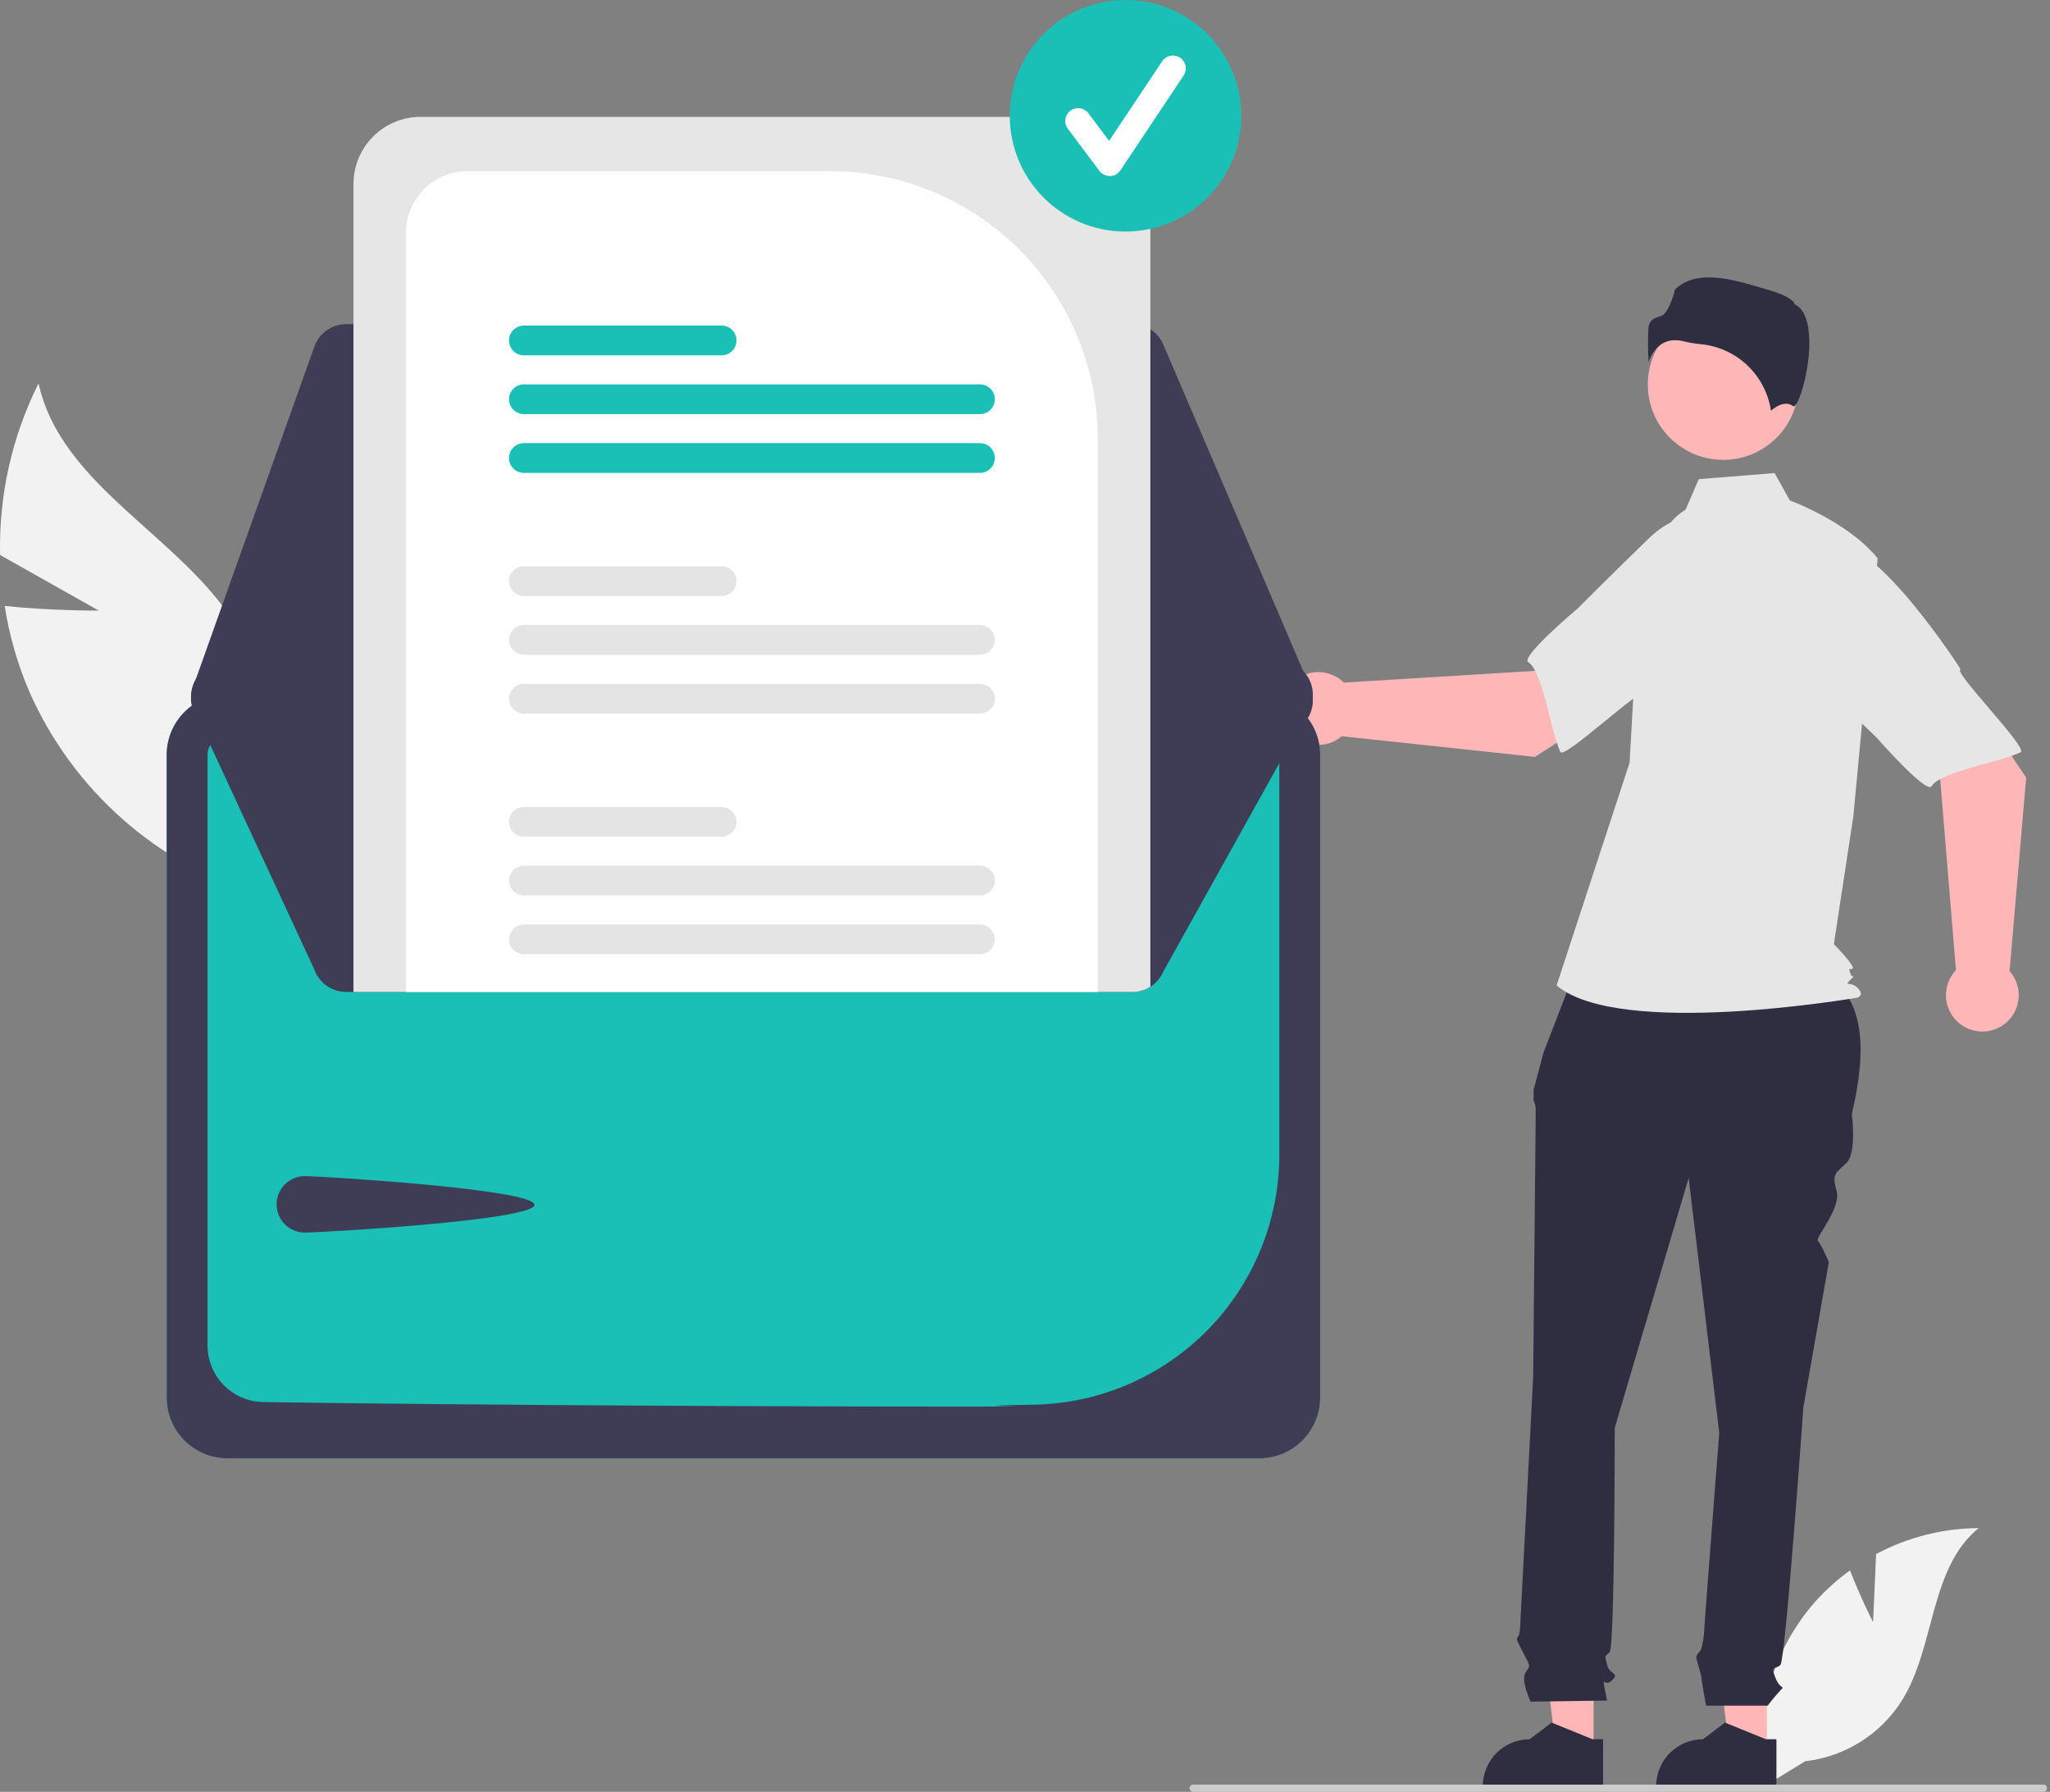 <svg width="230" height="201" viewBox="0 0 230 201" fill="none" xmlns="http://www.w3.org/2000/svg">
<rect x="0" y="0" width="230" height="201" fill="#808080" stroke="none"/>
<g clip-path="url(#clip0_601_341)">
<path d="M11.082 68.494L0.008 62.257C-0.141 55.584 1.341 48.975 4.325 43.005C6.878 54.593 20.314 60.106 26.513 70.224C28.423 73.394 29.594 76.954 29.941 80.638C30.287 84.323 29.8 88.038 28.516 91.509L29.244 100.494C23.521 98.78 18.237 95.845 13.757 91.892C9.278 87.939 5.708 83.062 3.294 77.597C1.971 74.518 1.04 71.284 0.524 67.972C5.687 68.521 11.082 68.494 11.082 68.494Z" fill="#F2F2F2"/>
<path d="M210.151 181.966L210.491 174.331C214.03 172.438 217.979 171.439 221.992 171.419C216.468 175.935 217.159 184.641 213.413 190.715C212.231 192.6 210.639 194.195 208.756 195.382C206.873 196.568 204.748 197.316 202.537 197.569L197.914 200.399C197.28 196.863 197.419 193.231 198.324 189.754C199.228 186.277 200.876 183.038 203.153 180.259C204.445 178.713 205.928 177.335 207.565 176.159C208.672 179.079 210.151 181.966 210.151 181.966Z" fill="#F2F2F2"/>
<path d="M198.24 196.47L194.054 196.47L192.063 180.325L198.241 180.325L198.24 196.47Z" fill="#FFB6B6"/>
<path d="M199.307 200.528L185.811 200.527V200.357C185.811 198.963 186.364 197.627 187.349 196.642C188.335 195.657 189.671 195.103 191.064 195.103L193.53 193.233L198.13 195.104L199.308 195.104L199.307 200.528Z" fill="#2F2E41"/>
<path d="M178.793 196.47L174.607 196.47L172.616 180.325L178.794 180.325L178.793 196.47Z" fill="#FFB6B6"/>
<path d="M179.861 200.528L166.364 200.527V200.357C166.364 198.963 166.917 197.627 167.903 196.642C168.888 195.657 170.224 195.103 171.617 195.103L174.083 193.233L178.683 195.104L179.861 195.104L179.861 200.528Z" fill="#2F2E41"/>
<path d="M176.981 108.202L204.208 108.883C209.379 111.691 209.457 117.77 207.763 124.987C207.763 124.987 208.335 129.277 207.191 130.421C206.047 131.565 205.475 131.565 206.047 133.567C206.619 135.569 203.597 138.838 203.964 139.205C204.331 139.572 205.189 141.574 205.189 141.574L202.329 157.875C202.329 157.875 200.328 186.187 199.756 186.759C199.184 187.331 198.612 186.759 199.184 188.189C199.756 189.619 200.328 189.047 199.756 189.619C199.249 190.165 198.772 190.738 198.326 191.335H191.412C191.412 191.335 190.89 188.475 190.89 188.189C190.89 187.903 190.318 186.187 190.318 185.901C190.318 185.615 190.824 185.11 190.824 185.11C190.998 184.528 191.116 183.932 191.176 183.328C191.176 182.756 192.892 160.735 192.892 160.735L189.46 132.137L181.167 160.163C181.167 160.163 181.167 184.757 180.595 185.329C180.023 185.901 180.023 185.615 180.309 186.759C180.595 187.903 181.739 187.617 180.881 188.475C180.023 189.333 179.737 187.903 180.023 189.333L180.309 190.763L171.729 190.886C171.729 190.886 170.586 188.475 171.158 187.617C171.73 186.759 171.695 186.993 170.997 185.589C170.3 184.185 170.014 183.899 170.3 183.614C170.586 183.328 170.586 181.806 170.586 181.806L172.015 154.443C172.015 154.443 172.301 125.559 172.301 124.701C172.323 124.26 172.242 123.82 172.064 123.415V122.25L173.159 118.124L176.981 108.202Z" fill="#2F2E41"/>
<path d="M193.337 51.588C198.009 51.588 201.796 47.801 201.796 43.129C201.796 38.457 198.009 34.669 193.337 34.669C188.665 34.669 184.877 38.457 184.877 43.129C184.877 47.801 188.665 51.588 193.337 51.588Z" fill="#FFB6B6"/>
<path d="M189.107 57.18C187.285 58.263 186.194 60.254 185.568 62.28C184.41 66.03 183.712 69.908 183.492 73.827L182.831 85.56L174.644 110.543C181.739 116.547 208.408 111.907 208.408 111.907C208.408 111.907 209.227 111.635 208.408 110.816C207.59 109.997 206.793 110.723 207.611 109.904C208.43 109.085 207.866 109.997 207.593 109.179C207.32 108.36 207.593 108.906 207.866 108.633C208.138 108.36 205.753 105.904 205.753 105.904L207.936 91.564L210.665 62.638C207.39 58.544 200.805 56.131 200.805 56.131L199.103 53.068L190.595 53.749L189.107 57.18Z" fill="#E6E6E6"/>
<path d="M187.947 38.164C188.274 38.167 188.6 38.21 188.917 38.292C189.541 38.442 190.176 38.548 190.815 38.61C192.774 38.794 194.614 39.63 196.042 40.982C197.47 42.335 198.403 44.127 198.693 46.073C199.185 45.644 200.303 44.856 201.22 45.589C201.234 45.6 201.242 45.606 201.275 45.591C201.883 45.302 202.964 41.747 202.997 38.617C203.014 36.955 202.753 34.834 201.409 34.162L201.338 34.126L201.32 34.049C201.23 33.676 200.227 33.038 198.484 32.541C195.316 31.639 190.593 29.881 187.934 32.468C187.733 33.34 187.078 35.206 186.417 35.418C185.684 35.652 185.052 35.854 184.952 36.752C184.869 38.031 184.875 39.314 184.97 40.591C185.219 39.809 185.706 39.125 186.363 38.635C186.831 38.32 187.383 38.156 187.947 38.164Z" fill="#2F2E41"/>
<path d="M172.201 84.906L186.02 76.057L179.06 66.805L172.187 75.258L150.774 76.572C150.211 76.015 149.498 75.634 148.722 75.476C147.946 75.317 147.141 75.388 146.404 75.679C145.668 75.971 145.032 76.47 144.574 77.116C144.117 77.762 143.857 78.528 143.827 79.319C143.797 80.111 143.998 80.894 144.405 81.573C144.812 82.252 145.408 82.798 146.121 83.144C146.833 83.491 147.63 83.622 148.416 83.523C149.202 83.424 149.942 83.098 150.545 82.586L172.201 84.906Z" fill="#FFB6B6"/>
<path d="M198.845 63.704C199.647 68.558 184.502 77.826 184.502 77.826C184.502 76.687 175.462 85.288 175.054 84.343C173.894 81.658 173.079 75.297 171.459 74.279C170.532 73.697 177.04 68.228 177.04 68.228C177.04 68.228 180.446 64.796 184.917 60.467C186.158 59.22 187.694 58.307 189.383 57.813C191.072 57.32 192.859 57.261 194.576 57.644C194.576 57.644 198.043 58.851 198.845 63.704Z" fill="#E6E6E6"/>
<path d="M227.328 87.23L218.187 73.602L209.085 80.756L217.682 87.448L219.449 108.829C218.904 109.403 218.538 110.124 218.396 110.903C218.254 111.683 218.342 112.486 218.649 113.216C218.955 113.946 219.468 114.571 220.124 115.015C220.78 115.459 221.551 115.703 222.343 115.716C223.134 115.729 223.913 115.512 224.583 115.09C225.254 114.669 225.787 114.061 226.118 113.342C226.449 112.622 226.564 111.822 226.448 111.039C226.332 110.255 225.991 109.522 225.466 108.93L227.328 87.23Z" fill="#FFB6B6"/>
<path d="M205.566 61.04C210.401 60.136 219.989 75.082 219.989 75.082C218.85 75.106 227.64 83.962 226.704 84.389C224.043 85.606 217.702 86.556 216.718 88.197C216.156 89.136 210.55 82.745 210.55 82.745C210.55 82.745 207.047 79.412 202.625 75.034C201.351 73.82 200.406 72.303 199.877 70.625C199.347 68.947 199.251 67.162 199.597 65.437C199.597 65.437 200.73 61.945 205.566 61.04Z" fill="#E6E6E6"/>
<path d="M229.663 200.595C229.663 200.648 229.653 200.701 229.632 200.75C229.612 200.799 229.582 200.844 229.545 200.882C229.507 200.919 229.462 200.949 229.413 200.969C229.364 200.99 229.311 201 229.258 201H133.866C133.759 201 133.655 200.957 133.58 200.881C133.504 200.805 133.461 200.702 133.461 200.595C133.461 200.488 133.504 200.385 133.58 200.309C133.655 200.233 133.759 200.19 133.866 200.19H229.258C229.311 200.19 229.364 200.2 229.413 200.22C229.462 200.241 229.507 200.271 229.545 200.308C229.582 200.346 229.612 200.391 229.632 200.44C229.653 200.489 229.663 200.542 229.663 200.595Z" fill="#CCCCCC"/>
<path d="M141.293 77.865H25.522C23.713 77.867 21.979 78.587 20.7 79.866C19.421 81.145 18.702 82.879 18.7 84.688V156.766C18.702 158.575 19.421 160.309 20.7 161.588C21.979 162.867 23.713 163.586 25.522 163.588H141.293C143.102 163.586 144.836 162.867 146.115 161.588C147.394 160.309 148.113 158.575 148.115 156.766V84.688C148.113 82.879 147.394 81.145 146.115 79.866C144.836 78.587 143.102 77.867 141.293 77.865Z" fill="#1ABFB5"/>
<path d="M141.293 77.865H25.522C23.713 77.867 21.979 78.587 20.7 79.866C19.421 81.145 18.702 82.879 18.7 84.688V156.766C18.702 158.575 19.421 160.309 20.7 161.588C21.979 162.867 23.713 163.586 25.522 163.588H141.293C143.102 163.586 144.836 162.867 146.115 161.588C147.394 160.309 148.113 158.575 148.115 156.766V84.688C148.113 82.879 147.394 81.145 146.115 79.866C144.836 78.587 143.102 77.867 141.293 77.865ZM143.532 129.64C143.504 136.978 140.602 144.013 135.447 149.236C130.292 154.458 123.296 157.452 115.959 157.576C104.212 157.729 122.458 157.788 108.291 157.788C75.893 157.788 42.112 157.479 29.508 157.278C27.85 157.244 26.27 156.563 25.107 155.38C23.944 154.197 23.29 152.607 23.283 150.948V84.693C23.284 84.099 23.52 83.529 23.939 83.109C24.359 82.688 24.928 82.451 25.522 82.449H141.288C141.882 82.45 142.452 82.685 142.872 83.105C143.293 83.524 143.53 84.093 143.532 84.687V129.64Z" fill="#3F3D56"/>
<path d="M127.042 36.36H38.837C38.056 36.361 37.295 36.603 36.657 37.053C36.02 37.503 35.536 38.139 35.273 38.873L21.65 77.093C21.447 77.663 21.384 78.274 21.465 78.874C21.547 79.474 21.772 80.046 22.121 80.541C22.469 81.036 22.932 81.44 23.469 81.72C24.006 81.999 24.603 82.145 25.209 82.146L143.506 82.356H143.512C144.138 82.356 144.754 82.201 145.305 81.904C145.856 81.607 146.325 81.178 146.67 80.655C147.015 80.133 147.224 79.533 147.28 78.909C147.335 78.286 147.235 77.658 146.989 77.082L130.519 38.653C130.228 37.972 129.743 37.392 129.125 36.984C128.507 36.577 127.782 36.36 127.042 36.36Z" fill="#3F3D56"/>
<path d="M147.295 77.912C147.295 78.425 147.191 78.932 146.989 79.403L130.52 108.985C130.227 109.664 129.742 110.243 129.124 110.65C128.506 111.057 127.782 111.274 127.042 111.275H38.838C38.057 111.274 37.296 111.033 36.658 110.583C36.019 110.134 35.535 109.498 35.271 108.764L21.651 79.393C21.484 78.925 21.411 78.429 21.436 77.933C21.461 77.436 21.584 76.95 21.797 76.501C22.01 76.052 22.309 75.65 22.678 75.317C23.046 74.984 23.477 74.727 23.945 74.56C24.35 74.414 24.777 74.339 25.208 74.339L39.658 74.312L45.556 74.302L123.166 74.165L129.067 74.155L143.507 74.128H143.511C144.514 74.128 145.477 74.527 146.187 75.237C146.896 75.946 147.295 76.909 147.295 77.912Z" fill="#3F3D56"/>
<path d="M34.201 131.933C35.95 131.933 59.969 133.401 59.969 135.15C59.969 136.899 35.95 138.267 34.201 138.267C33.361 138.267 32.556 137.933 31.962 137.339C31.368 136.745 31.034 135.94 31.034 135.1C31.034 134.26 31.368 133.454 31.962 132.86C32.556 132.266 33.361 131.933 34.201 131.933Z" fill="#3F3D56"/>
<path d="M121.549 13.11H47.176C45.183 13.112 43.272 13.905 41.863 15.314C40.453 16.724 39.66 18.635 39.658 20.628V111.275H127.042C127.76 111.278 128.463 111.073 129.067 110.687V20.628C129.065 18.635 128.272 16.724 126.862 15.314C125.453 13.905 123.542 13.112 121.549 13.11Z" fill="#E6E6E6"/>
<path d="M93.162 19.205H52.404C50.589 19.207 48.849 19.928 47.565 21.211C46.281 22.494 45.559 24.234 45.556 26.049V111.275H123.166V49.209C123.156 41.254 119.992 33.628 114.368 28.003C108.743 22.378 101.117 19.214 93.162 19.205Z" fill="white"/>
<path d="M109.944 103.707H58.778C58.336 103.707 57.911 103.882 57.599 104.195C57.286 104.508 57.11 104.932 57.11 105.374C57.11 105.816 57.286 106.241 57.599 106.553C57.911 106.866 58.336 107.042 58.778 107.042H109.944C110.386 107.042 110.81 106.866 111.123 106.553C111.436 106.241 111.611 105.816 111.611 105.374C111.611 104.932 111.436 104.508 111.123 104.195C110.81 103.882 110.386 103.707 109.944 103.707Z" fill="#E4E4E4"/>
<path d="M109.944 97.111H58.778C58.335 97.111 57.911 97.287 57.598 97.6C57.285 97.913 57.109 98.337 57.109 98.78C57.109 99.223 57.285 99.647 57.598 99.961C57.911 100.274 58.335 100.45 58.778 100.45H109.944C110.386 100.45 110.811 100.274 111.124 99.961C111.437 99.647 111.613 99.223 111.613 98.78C111.613 98.337 111.437 97.913 111.124 97.6C110.811 97.287 110.386 97.111 109.944 97.111Z" fill="#E4E4E4"/>
<path d="M80.957 90.519H58.778C58.336 90.519 57.911 90.694 57.599 91.007C57.286 91.32 57.11 91.744 57.11 92.186C57.11 92.629 57.286 93.053 57.599 93.365C57.911 93.678 58.336 93.854 58.778 93.854H80.957C81.4 93.854 81.824 93.678 82.137 93.365C82.449 93.053 82.625 92.629 82.625 92.186C82.625 91.744 82.449 91.32 82.137 91.007C81.824 90.694 81.4 90.519 80.957 90.519Z" fill="#E4E4E4"/>
<path d="M109.944 76.707H58.778C58.335 76.707 57.911 76.883 57.598 77.197C57.285 77.51 57.109 77.934 57.109 78.377C57.109 78.82 57.285 79.244 57.598 79.557C57.911 79.87 58.335 80.046 58.778 80.046H109.944C110.386 80.046 110.811 79.87 111.124 79.557C111.437 79.244 111.613 78.82 111.613 78.377C111.613 77.934 111.437 77.51 111.124 77.197C110.811 76.883 110.386 76.707 109.944 76.707Z" fill="#E4E4E4"/>
<path d="M109.944 70.116H58.778C58.336 70.116 57.911 70.291 57.599 70.604C57.286 70.917 57.11 71.341 57.11 71.783C57.11 72.226 57.286 72.65 57.599 72.963C57.911 73.275 58.336 73.451 58.778 73.451H109.944C110.386 73.451 110.81 73.275 111.123 72.963C111.436 72.65 111.611 72.226 111.611 71.783C111.611 71.341 111.436 70.917 111.123 70.604C110.81 70.291 110.386 70.116 109.944 70.116Z" fill="#E4E4E4"/>
<path d="M80.957 63.52H58.778C58.335 63.52 57.911 63.696 57.598 64.009C57.285 64.322 57.109 64.747 57.109 65.189C57.109 65.632 57.285 66.057 57.598 66.37C57.911 66.683 58.335 66.859 58.778 66.859H80.957C81.4 66.859 81.825 66.683 82.138 66.37C82.451 66.057 82.627 65.632 82.627 65.189C82.627 64.747 82.451 64.322 82.138 64.009C81.825 63.696 81.4 63.52 80.957 63.52Z" fill="#E4E4E4"/>
<path d="M109.944 49.709H58.778C58.335 49.709 57.911 49.885 57.598 50.198C57.285 50.511 57.109 50.936 57.109 51.378C57.109 51.821 57.285 52.246 57.598 52.559C57.911 52.872 58.335 53.048 58.778 53.048H109.944C110.386 53.048 110.811 52.872 111.124 52.559C111.437 52.246 111.613 51.821 111.613 51.378C111.613 50.936 111.437 50.511 111.124 50.198C110.811 49.885 110.386 49.709 109.944 49.709Z" fill="#1ABFB5"/>
<path d="M109.944 43.117H58.778C58.335 43.117 57.911 43.293 57.598 43.606C57.285 43.919 57.109 44.343 57.109 44.786C57.109 45.229 57.285 45.653 57.598 45.966C57.911 46.279 58.335 46.455 58.778 46.455H109.944C110.386 46.455 110.811 46.279 111.124 45.966C111.437 45.653 111.613 45.229 111.613 44.786C111.613 44.343 111.437 43.919 111.124 43.606C110.811 43.293 110.386 43.117 109.944 43.117Z" fill="#1ABFB5"/>
<path d="M80.957 36.522H58.778C58.335 36.522 57.911 36.697 57.598 37.01C57.285 37.324 57.109 37.748 57.109 38.191C57.109 38.633 57.285 39.058 57.598 39.371C57.911 39.684 58.335 39.86 58.778 39.86H80.957C81.4 39.86 81.825 39.684 82.138 39.371C82.451 39.058 82.627 38.633 82.627 38.191C82.627 37.748 82.451 37.324 82.138 37.01C81.825 36.697 81.4 36.522 80.957 36.522Z" fill="#1ABFB5"/>
<path d="M126.279 25.976C133.452 25.976 139.267 20.161 139.267 12.988C139.267 5.815 133.452 0 126.279 0C119.105 0 113.291 5.815 113.291 12.988C113.291 20.161 119.105 25.976 126.279 25.976Z" fill="#1ABFB5"/>
<path d="M124.507 19.748C124.283 19.748 124.061 19.695 123.861 19.595C123.66 19.495 123.486 19.349 123.351 19.17L119.808 14.445C119.693 14.293 119.61 14.12 119.563 13.937C119.515 13.752 119.504 13.561 119.531 13.373C119.557 13.184 119.621 13.004 119.718 12.84C119.814 12.676 119.942 12.533 120.095 12.419C120.247 12.305 120.42 12.222 120.604 12.175C120.788 12.128 120.98 12.118 121.168 12.145C121.356 12.172 121.537 12.236 121.7 12.334C121.863 12.431 122.006 12.559 122.119 12.711L124.438 15.802L130.392 6.871C130.604 6.553 130.935 6.331 131.31 6.256C131.686 6.181 132.076 6.258 132.395 6.471C132.714 6.683 132.935 7.014 133.01 7.389C133.086 7.765 133.008 8.155 132.796 8.474L125.709 19.104C125.581 19.297 125.409 19.455 125.206 19.567C125.004 19.679 124.778 19.741 124.547 19.747C124.534 19.747 124.52 19.748 124.507 19.748Z" fill="white"/>
</g>
<defs>
<clipPath id="clip0_601_341">
<rect width="229.663" height="201" fill="white"/>
</clipPath>
</defs>
</svg>
